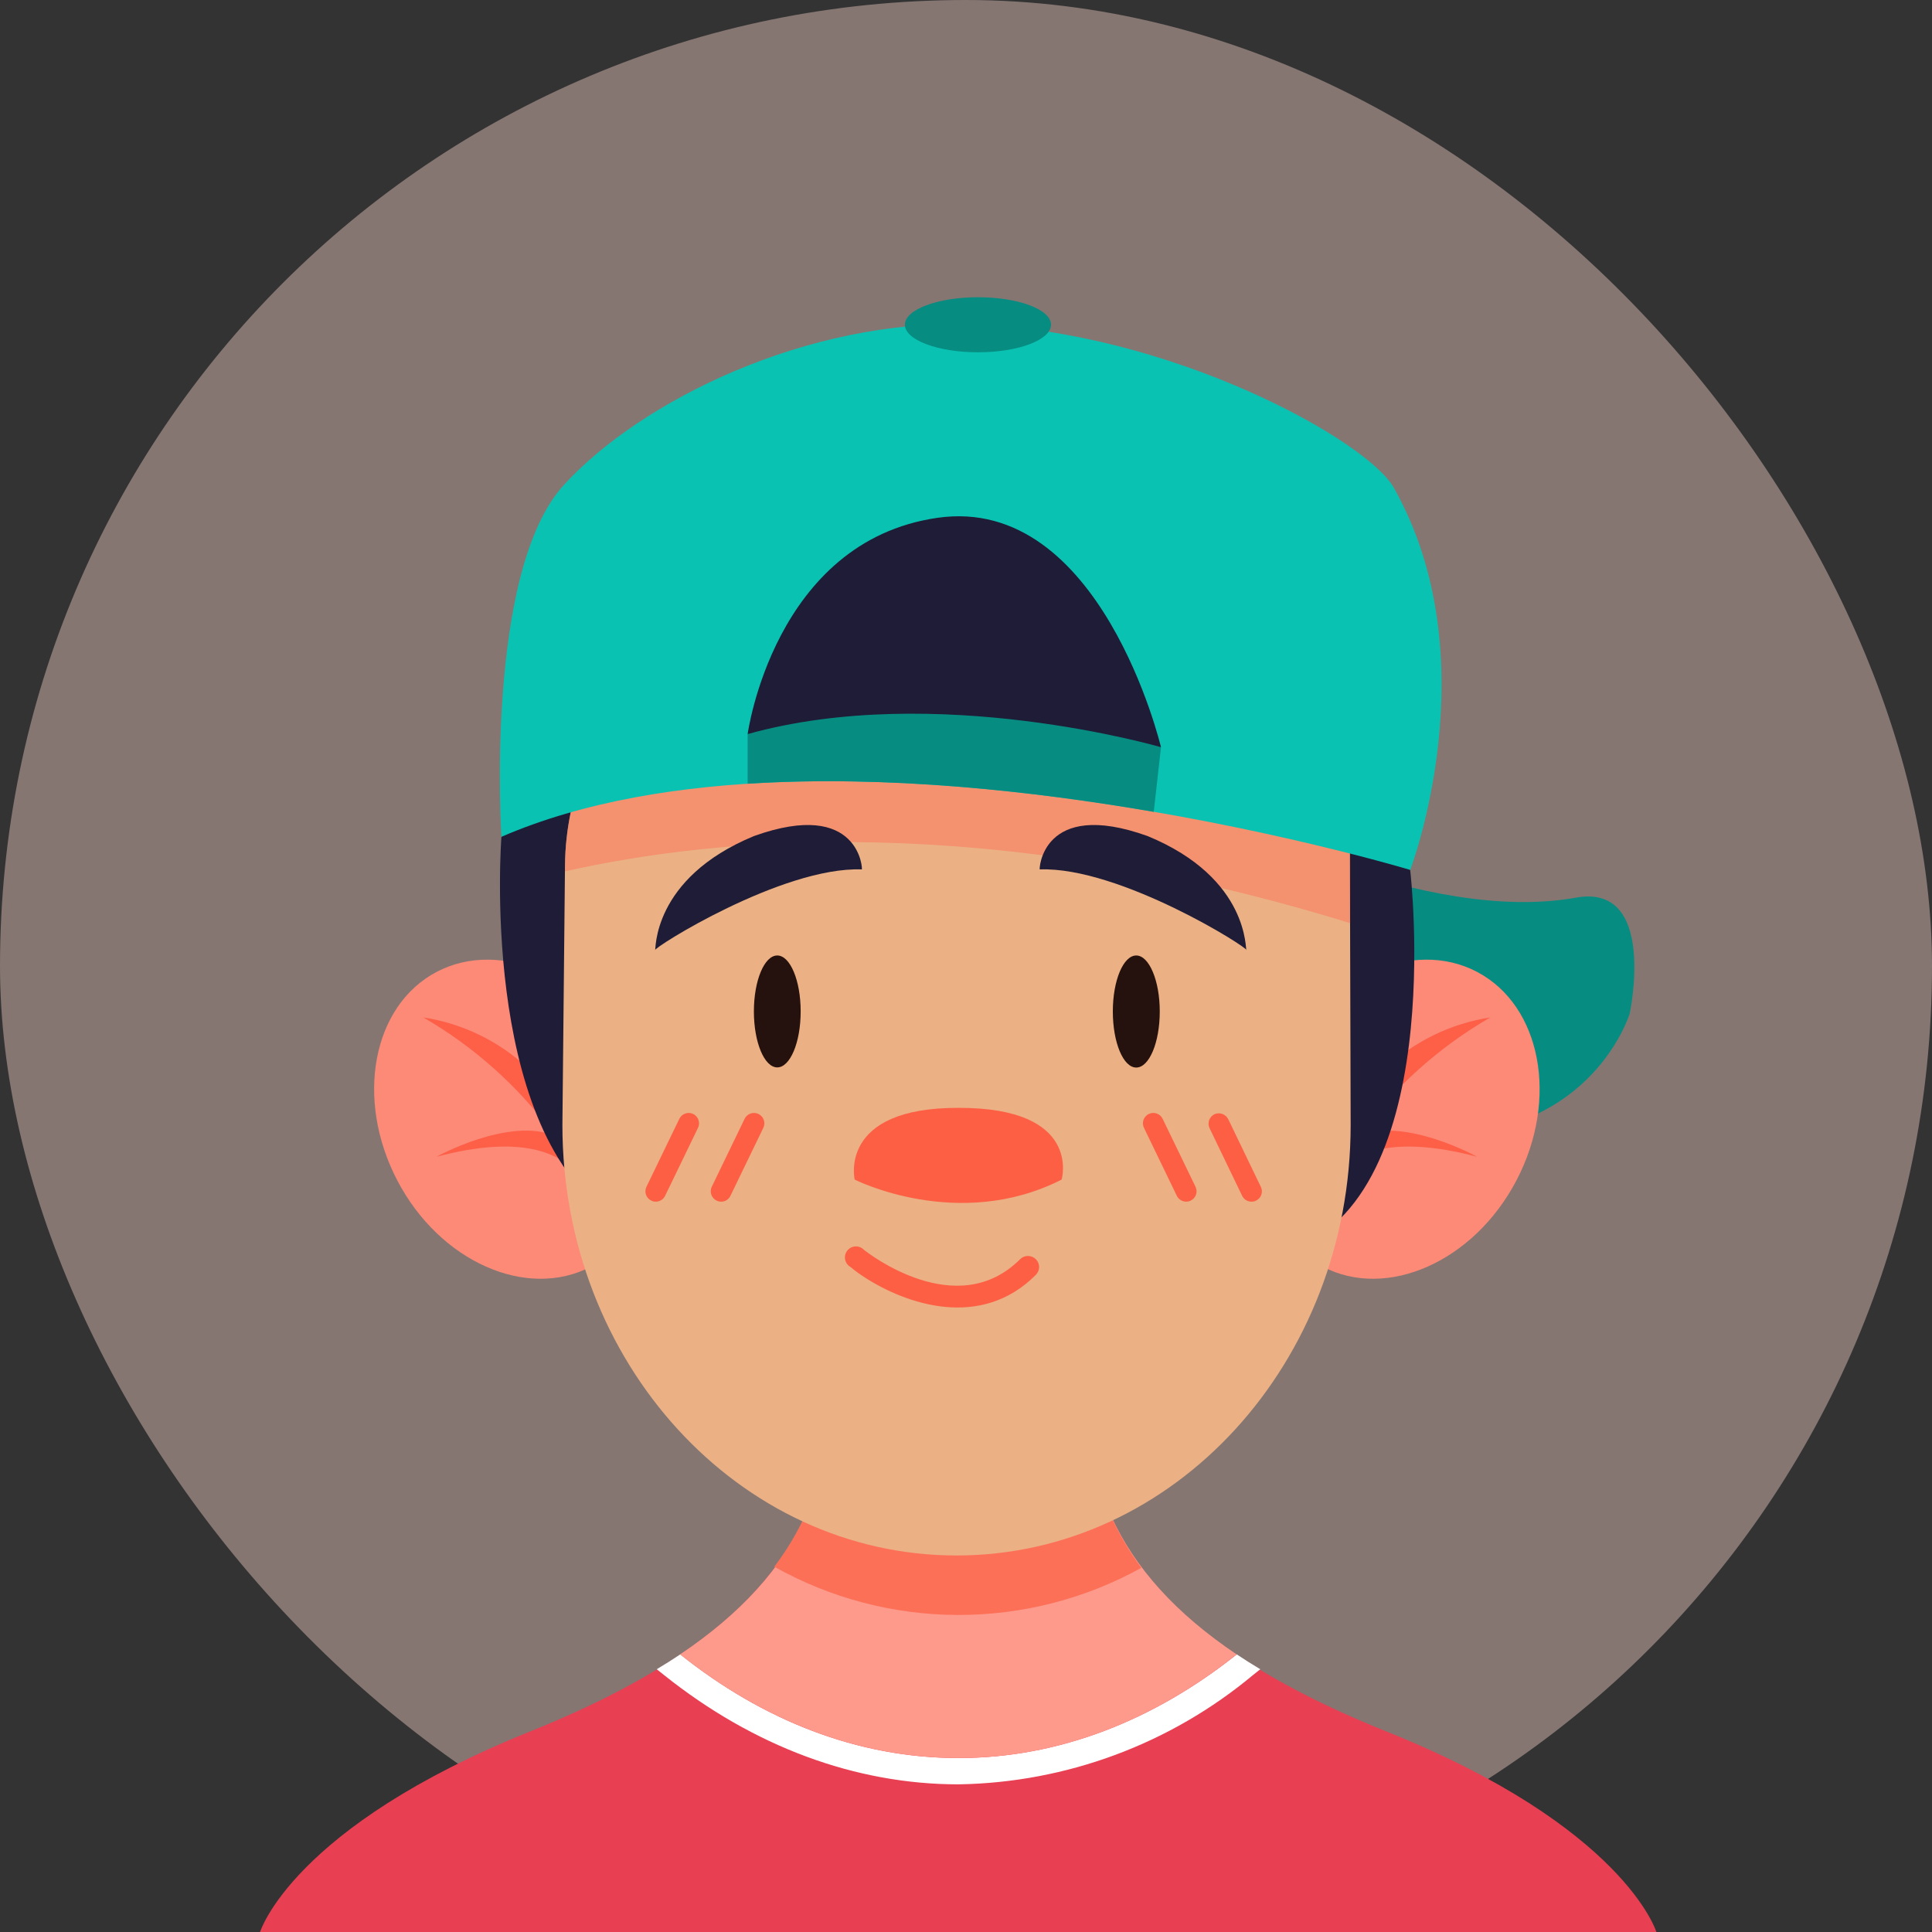 <svg width="52" height="52" viewBox="0 0 52 52" fill="none" xmlns="http://www.w3.org/2000/svg">
<rect x="0" y="0" width="52" height="52" fill="#333333" stroke="none"/>
<g id="Frame 33895">
<rect width="52" height="52" rx="26" fill="#FFDBD1" fill-opacity="0.4"/>
<g id="Group">
<path id="Vector" d="M43.864 27.279C43.864 27.279 42.061 33.266 32.852 29.047V21.975C32.852 21.975 38.341 24.888 42.4 24.163C44.624 23.746 43.864 27.279 43.864 27.279Z" fill="#078C81"/>
<g id="Group_2">
<path id="Vector_2" d="M37.308 46.6C30.89 44.019 28.779 40.812 29.327 36.194H22.255C22.803 40.812 20.692 44.019 14.274 46.6C7.856 49.182 7 52 7 52H44.582C44.582 52 43.723 49.168 37.308 46.6Z" fill="#E83F53"/>
<path id="Vector_3" d="M17.676 44.928L17.867 45.08C20.278 47.007 23.019 48.026 25.798 48.026C28.701 47.98 31.501 46.94 33.73 45.08L33.921 44.928C33.702 44.797 33.489 44.663 33.288 44.528C31.064 46.296 28.514 47.318 25.798 47.318C23.082 47.318 20.533 46.303 18.309 44.528C18.107 44.663 17.895 44.797 17.676 44.928Z" fill="white"/>
<g id="Group_3">
<path id="Vector_4" d="M18.305 44.528C20.529 46.296 23.078 47.318 25.794 47.318C28.51 47.318 31.059 46.303 33.284 44.528C29.999 42.318 28.91 39.648 29.323 36.179H22.251C22.682 39.648 21.593 42.318 18.305 44.528Z" fill="#FD9A8B"/>
<path id="Vector_5" d="M29.326 36.179H22.254C22.53 38.499 22.131 40.461 20.84 42.169C22.348 43.015 24.047 43.462 25.776 43.467C27.505 43.472 29.207 43.035 30.72 42.198C29.454 40.483 29.047 38.513 29.326 36.179Z" fill="#FD7058"/>
</g>
</g>
<g id="Group_4">
<g id="Group_5">
<path id="Vector_6" d="M16.968 28.478C18.114 30.67 17.633 33.181 15.908 34.09C14.182 34.998 11.834 33.959 10.692 31.77C9.55 29.581 10.023 27.067 11.753 26.158C13.482 25.249 15.83 26.289 16.968 28.478Z" fill="#FD8977"/>
<path id="Vector_7" d="M15.961 32.661C15.961 32.573 15.939 32.495 15.929 32.41C15.941 32.461 15.949 32.513 15.954 32.566C15.955 32.192 15.892 31.821 15.766 31.47C15.533 30.428 14.991 29.481 14.211 28.753C13.432 28.024 12.45 27.547 11.396 27.385C12.784 28.188 13.988 29.272 14.932 30.568C13.687 30.059 11.749 31.134 11.749 31.134C14.034 30.529 15.077 31.031 15.554 31.614C15.729 31.947 15.866 32.298 15.961 32.661Z" fill="#FD5F47"/>
</g>
<g id="Group_6">
<path id="Vector_8" d="M34.536 28.478C33.39 30.67 33.871 33.181 35.597 34.09C37.323 34.998 39.671 33.959 40.816 31.77C41.962 29.581 41.481 27.067 39.755 26.158C38.03 25.249 35.682 26.289 34.536 28.478Z" fill="#FD8977"/>
<path id="Vector_9" d="M35.54 32.661C35.54 32.573 35.565 32.495 35.572 32.41C35.572 32.47 35.551 32.523 35.547 32.566C35.547 32.192 35.611 31.821 35.738 31.47C35.971 30.428 36.513 29.481 37.293 28.753C38.072 28.024 39.054 27.547 40.109 27.385C38.72 28.187 37.516 29.271 36.573 30.568C37.821 30.059 39.755 31.134 39.755 31.134C37.467 30.529 36.428 31.031 35.95 31.614C35.775 31.947 35.638 32.298 35.54 32.661Z" fill="#FD5F47"/>
</g>
</g>
<path id="Vector_10" d="M37.955 23.414C37.955 23.414 39.041 32.566 34.419 33.747L30.529 27.795L32.517 16.575L37.955 23.414Z" fill="#1E1C36"/>
<path id="Vector_11" d="M13.496 22.523C13.496 22.523 12.898 30.203 16.381 32.668L18.811 16.07L13.496 22.523Z" fill="#1E1C36"/>
<g id="Group_7">
<path id="Vector_12" d="M22.548 16.02C20.615 16.02 18.759 16.783 17.385 18.143C16.01 19.503 15.228 21.35 15.207 23.283L15.137 30.281C15.137 36.678 19.886 41.866 25.745 41.866C31.604 41.866 36.353 36.678 36.353 30.281L36.332 22.855C36.328 21.041 35.603 19.302 34.319 18.021C33.034 16.74 31.294 16.02 29.479 16.02H22.548Z" fill="#EBB084"/>
<path id="Vector_13" opacity="0.49" d="M36.339 24.846V22.855C36.334 21.041 35.61 19.302 34.325 18.021C33.041 16.74 31.3 16.02 29.486 16.02H22.548C20.614 16.02 18.759 16.783 17.384 18.143C16.01 19.503 15.227 21.35 15.207 23.283V23.453C19.323 22.523 26.615 21.848 36.339 24.846Z" fill="#FD7058"/>
<g id="Group_8">
<g id="Group_9">
<path id="Vector_14" d="M31.215 27.223C31.215 28.058 30.932 28.733 30.582 28.733C30.232 28.733 29.952 28.058 29.952 27.223C29.952 26.388 30.235 25.717 30.582 25.717C30.928 25.717 31.215 26.392 31.215 27.223Z" fill="#25110D"/>
<path id="Vector_15" d="M33.549 25.575C33.63 25.526 30.14 23.323 27.986 23.4C27.962 23.436 28.029 21.477 30.886 22.502C33.658 23.644 33.51 25.607 33.549 25.575Z" fill="#1E1C36"/>
</g>
<g id="Group_10">
<path id="Vector_16" d="M20.92 28.729C21.268 28.729 21.55 28.055 21.55 27.223C21.55 26.391 21.268 25.717 20.92 25.717C20.573 25.717 20.291 26.391 20.291 27.223C20.291 28.055 20.573 28.729 20.92 28.729Z" fill="#25110D"/>
<path id="Vector_17" d="M17.632 25.575C17.551 25.526 21.041 23.323 23.195 23.4C23.223 23.436 23.152 21.477 20.295 22.502C17.526 23.644 17.657 25.607 17.632 25.575Z" fill="#1E1C36"/>
</g>
<g id="Group_11">
<path id="Vector_18" d="M19.408 32.343C19.366 32.343 19.325 32.334 19.288 32.315C19.221 32.282 19.17 32.225 19.146 32.156C19.121 32.086 19.125 32.01 19.157 31.943L20.037 30.122C20.052 30.088 20.074 30.057 20.102 30.031C20.129 30.005 20.161 29.985 20.197 29.972C20.232 29.959 20.27 29.953 20.307 29.955C20.345 29.957 20.381 29.966 20.415 29.983C20.449 29.999 20.479 30.023 20.504 30.051C20.529 30.079 20.547 30.112 20.559 30.148C20.571 30.184 20.575 30.222 20.572 30.259C20.568 30.297 20.557 30.333 20.54 30.366L19.659 32.187C19.637 32.235 19.601 32.274 19.556 32.302C19.512 32.33 19.46 32.344 19.408 32.343Z" fill="#FD5F44"/>
<path id="Vector_19" d="M17.65 32.343C17.608 32.344 17.567 32.334 17.53 32.315C17.497 32.299 17.467 32.277 17.442 32.25C17.418 32.223 17.399 32.191 17.387 32.156C17.375 32.122 17.369 32.085 17.372 32.048C17.374 32.012 17.383 31.976 17.399 31.943L18.28 30.122C18.295 30.088 18.317 30.057 18.344 30.031C18.372 30.005 18.404 29.985 18.439 29.972C18.474 29.959 18.512 29.953 18.549 29.955C18.587 29.957 18.624 29.966 18.658 29.983C18.692 29.999 18.722 30.023 18.746 30.051C18.771 30.079 18.79 30.112 18.801 30.148C18.813 30.184 18.817 30.222 18.814 30.259C18.811 30.297 18.8 30.333 18.782 30.366L17.901 32.187C17.878 32.234 17.843 32.273 17.798 32.301C17.754 32.328 17.703 32.343 17.65 32.343Z" fill="#FD5F44"/>
</g>
<g id="Group_12">
<path id="Vector_20" d="M31.926 32.343C31.874 32.343 31.823 32.328 31.779 32.301C31.734 32.273 31.698 32.234 31.675 32.187L30.795 30.366C30.777 30.333 30.766 30.297 30.763 30.259C30.759 30.222 30.764 30.184 30.775 30.148C30.787 30.112 30.806 30.079 30.83 30.051C30.855 30.023 30.885 29.999 30.919 29.983C30.953 29.966 30.99 29.957 31.027 29.955C31.065 29.953 31.102 29.959 31.138 29.972C31.173 29.985 31.205 30.005 31.233 30.031C31.26 30.057 31.282 30.088 31.297 30.122L32.178 31.943C32.194 31.976 32.203 32.012 32.205 32.048C32.207 32.085 32.202 32.122 32.19 32.156C32.178 32.191 32.159 32.223 32.134 32.25C32.11 32.277 32.08 32.299 32.047 32.315C32.01 32.334 31.968 32.343 31.926 32.343Z" fill="#FD5F44"/>
<path id="Vector_21" d="M33.684 32.343C33.632 32.343 33.581 32.328 33.536 32.301C33.492 32.273 33.456 32.234 33.433 32.187L32.556 30.366C32.524 30.299 32.52 30.223 32.543 30.153C32.567 30.082 32.617 30.025 32.684 29.991C32.751 29.96 32.827 29.957 32.897 29.981C32.967 30.006 33.025 30.056 33.058 30.122L33.935 31.943C33.952 31.976 33.961 32.011 33.964 32.048C33.966 32.084 33.961 32.121 33.949 32.155C33.937 32.19 33.919 32.222 33.895 32.249C33.87 32.276 33.841 32.298 33.808 32.314C33.77 32.334 33.727 32.344 33.684 32.343Z" fill="#FD5F44"/>
</g>
<path id="Vector_22" d="M23.255 34.369C23.12 34.281 22.997 34.192 22.901 34.108C22.863 34.088 22.829 34.059 22.803 34.025C22.777 33.991 22.758 33.951 22.748 33.909C22.739 33.867 22.739 33.823 22.748 33.781C22.757 33.739 22.775 33.699 22.802 33.664C22.828 33.63 22.861 33.602 22.899 33.581C22.937 33.561 22.98 33.55 23.023 33.547C23.066 33.545 23.109 33.552 23.149 33.568C23.189 33.584 23.225 33.609 23.255 33.641C23.358 33.722 25.751 35.596 27.456 33.892C27.512 33.836 27.588 33.804 27.668 33.804C27.747 33.804 27.824 33.836 27.88 33.892C27.908 33.919 27.93 33.952 27.945 33.988C27.96 34.024 27.968 34.063 27.968 34.102C27.968 34.141 27.96 34.18 27.945 34.216C27.93 34.252 27.908 34.285 27.88 34.313C26.398 35.801 24.383 35.105 23.255 34.369Z" fill="#FD5F44"/>
</g>
</g>
<path id="Vector_23" d="M23.004 31.749C23.004 31.749 25.791 33.163 28.574 31.749C28.574 31.749 29.143 29.807 25.791 29.818C22.548 29.811 23.004 31.749 23.004 31.749Z" fill="#FD5F44"/>
<g id="Group_13">
<path id="Vector_24" d="M37.956 23.414C37.956 23.414 22.326 18.697 13.496 22.523C13.496 22.523 13.033 15.394 15.179 13.05C17.248 10.787 21.721 8.58 26.141 8.729C31.509 8.909 36.785 11.847 37.51 13.12C40.123 17.742 37.956 23.414 37.956 23.414Z" fill="#0AC2B2"/>
<path id="Vector_25" d="M20.123 19.758V21.094C23.861 20.854 27.818 21.292 31.053 21.851L31.248 20.111L25.378 17.003L20.123 19.758Z" fill="#078C81"/>
<path id="Vector_26" d="M24.355 8.739C24.355 9.149 25.236 9.482 26.322 9.482C27.407 9.482 28.288 9.149 28.288 8.739C28.288 8.329 27.407 8 26.322 8C25.236 8 24.355 8.332 24.355 8.739Z" fill="#078C81"/>
<path id="Vector_27" d="M31.248 20.111C31.248 20.111 25.19 18.343 20.123 19.758C20.123 19.758 20.83 14.57 25.233 13.937C29.635 13.304 31.248 20.111 31.248 20.111Z" fill="#1E1C36"/>
</g>
</g>
</g>
</svg>
